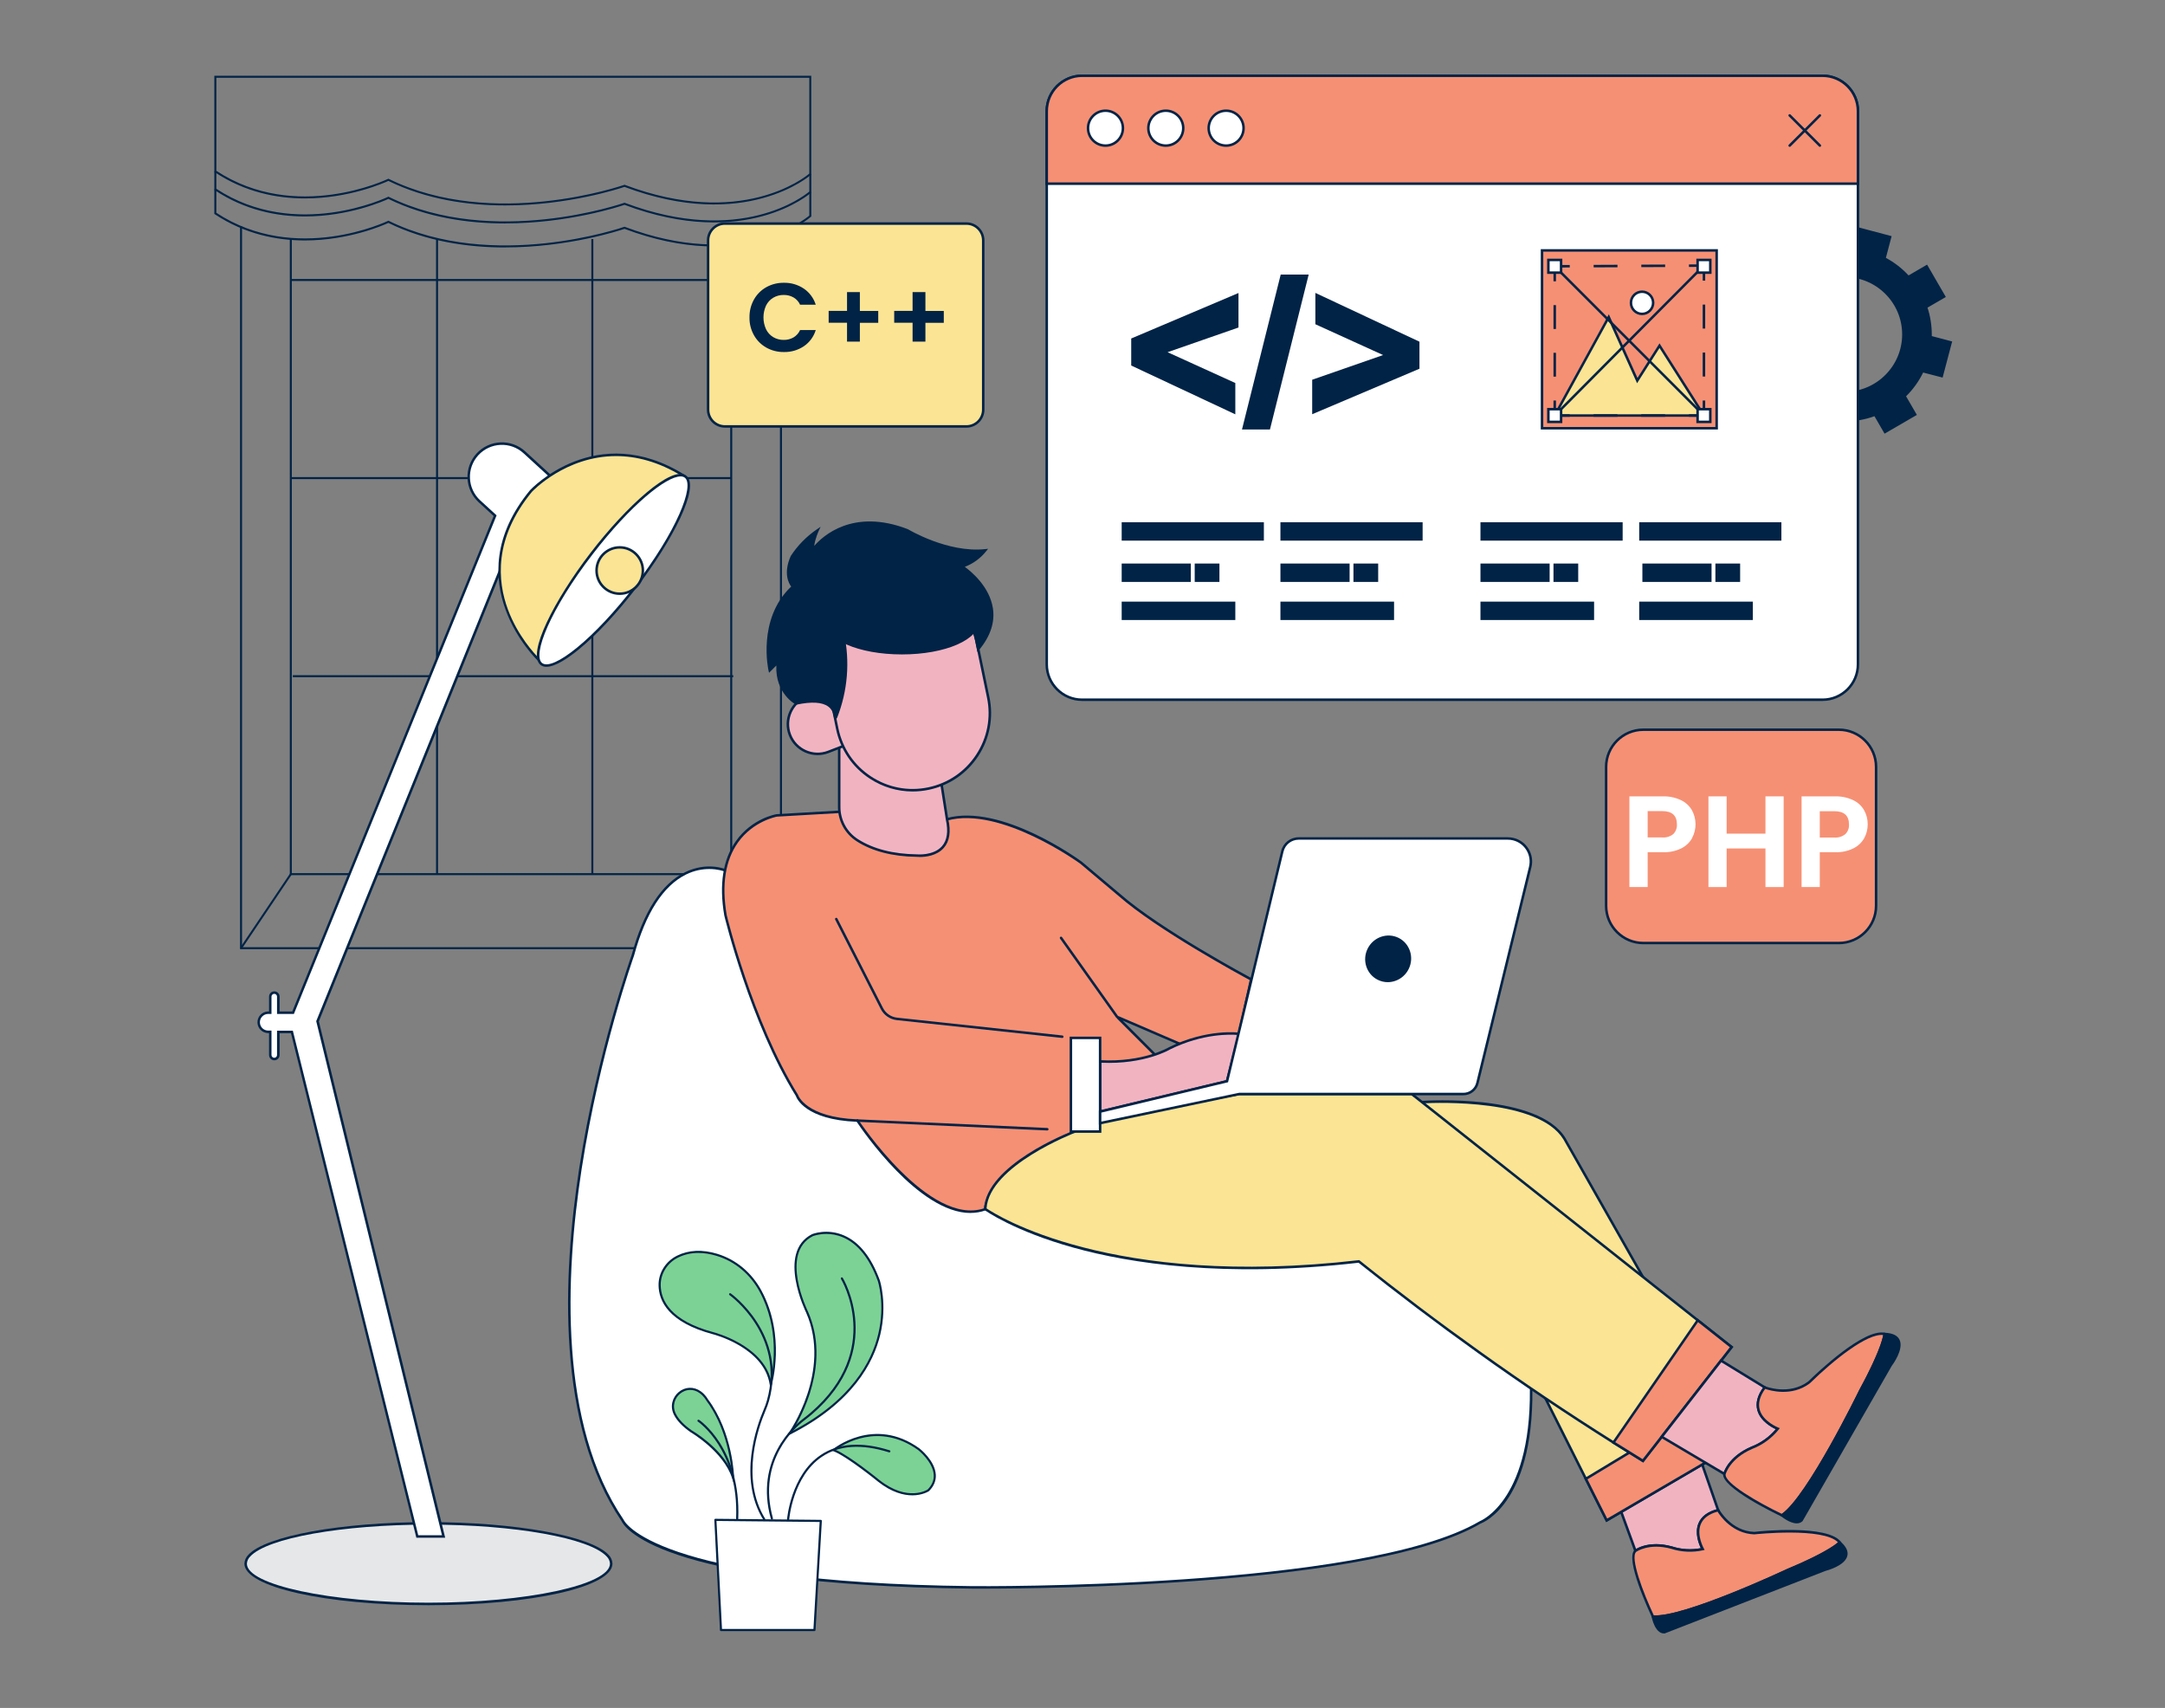 <?xml version="1.0" encoding="UTF-8"?>
<svg xmlns="http://www.w3.org/2000/svg" id="a" width="865.76" height="682.89" viewBox="0 0 865.76 682.89">
  <rect x="0" y="0" width="865.76" height="682.89" fill="#808080" stroke="none"/>
  <g>
    <path d="M202.01,82.14c-14.93,0-31.46-2.37-46.7-9.81-1.74,.81-15.69,7-33.37,7.01-11.24,0-23.98-2.5-36.05-10.49l-.18-.12V30.29h238.7v39.48l-.13,.12c-.26,.23-26.18,23.01-74.56,4.83-1.9,.65-22.5,7.42-47.71,7.42Zm-46.69-10.69l.18,.09c41.77,20.49,93.58,2.57,94.1,2.38l.14-.05,.14,.05c46.25,17.44,71.71-2.79,73.75-4.51V31.09H86.52v37.21c31.79,20.87,68.26,3.41,68.63,3.23l.18-.09Z" fill="#002346"></path>
    <path d="M202.01,89.34c-14.93,0-31.46-2.37-46.7-9.81-1.74,.81-15.69,7-33.37,7.01-11.24,0-23.98-2.5-36.05-10.49l-.18-.12v-7.42h.8v6.98c31.79,20.87,68.26,3.41,68.63,3.23l.18-.09,.18,.09c41.77,20.49,93.58,2.57,94.1,2.38l.14-.05,.14,.05c46.25,17.44,71.71-2.79,73.75-4.51v-7.02h.8v7.38l-.13,.12c-.26,.23-26.18,23.01-74.56,4.83-1.9,.65-22.5,7.42-47.71,7.42Z" fill="#002346"></path>
    <path d="M202.01,98.94c-14.93,0-31.46-2.37-46.7-9.81-1.74,.81-15.69,7-33.37,7.01-11.24,0-23.98-2.5-36.05-10.49l-.18-.12v-9.82h.8v9.38c31.79,20.87,68.26,3.41,68.63,3.23l.18-.09,.18,.09c41.77,20.49,93.58,2.57,94.1,2.38l.14-.05,.14,.05c46.25,17.44,71.71-2.79,73.75-4.51v-9.42h.8v9.78l-.13,.12c-.26,.23-26.18,23.01-74.56,4.83-1.9,.65-22.5,7.42-47.71,7.42Z" fill="#002346"></path>
    <polygon points="312.7 379.51 95.99 379.51 95.99 90.48 96.79 90.48 96.79 378.71 311.9 378.71 311.9 93.19 312.7 93.19 312.7 379.51" fill="#002346"></polygon>
    <polygon points="292.81 349.91 115.89 349.91 115.89 95.58 116.69 95.58 116.69 349.11 292.01 349.11 292.01 97.92 292.81 97.92 292.81 349.91" fill="#002346"></polygon>
    <rect x="116.29" y="111.55" width="176.13" height=".8" fill="#002346"></rect>
    <rect x="116.29" y="190.76" width="176.13" height=".8" fill="#002346"></rect>
    <rect x="117.09" y="269.96" width="176.13" height=".8" fill="#002346"></rect>
    <rect x="174.37" y="95.58" width=".8" height="253.93" fill="#002346"></rect>
    <rect x="236.47" y="95.58" width=".8" height="253.93" fill="#002346"></rect>
    <rect x="88.51" y="363.91" width="35.66" height=".8" transform="translate(-255.28 249.14) rotate(-56.06)" fill="#002346"></rect>
    <rect x="301.96" y="346.48" width=".8" height="35.66" transform="translate(-151.78 230.52) rotate(-33.89)" fill="#002346"></rect>
  </g>
  <rect x="484.71" y="87.75" width="83.06" height="100.75" fill="#ebebeb"></rect>
  <rect x="494.2" y="96.95" width="64.08" height="82.36" fill="#fff"></rect>
  <rect x="494.2" y="96.95" width="2.5" height="82.36" fill="#dbdbdb"></rect>
  <rect x="567.79" y="87.75" width="2.5" height="100.75" fill="#dbdbdb"></rect>
  <rect x="515.68" y="108.3" width="15.1" height="45.02" fill="#dbdbdb"></rect>
  <path d="M550.16,161.78h-41.88v-23.6h41.88v23.6Zm-40.32-1.55h38.74v-20.5h-38.74v20.5Z" fill="#ebebeb"></path>
  <rect x="724.57" y="96.95" width="2.5" height="82.36" fill="#dbdbdb"></rect>
  <rect x="599.89" y="87.75" width="83.06" height="100.75" fill="#ebebeb"></rect>
  <rect x="609.38" y="96.95" width="64.08" height="82.36" fill="#fff"></rect>
  <rect x="609.38" y="96.95" width="2.5" height="82.36" fill="#dbdbdb"></rect>
  <rect x="682.96" y="87.75" width="2.5" height="100.75" fill="#dbdbdb"></rect>
  <rect x="635.21" y="118.24" width="12.95" height="32.74" fill="#ebebeb"></rect>
  <path d="M662.58,161.46h-36.33v-24.12h36.33v24.12Zm-34.77-1.55h33.22v-21h-33.23v21Z" fill="#dbdbdb"></path>
  <g>
    <path d="M772,134.76v-1c0-3.74-.61-7.46-1.81-11l7.25-4.21-7-12.06-7.32,4.26c-2.73-3.01-5.97-5.52-9.57-7.4l2.27-8.58-13.48-3.57-2.22,8.37c-.79,0-1.6-.08-2.41-.08-3.25,0-6.48,.45-9.6,1.36l-4.53-7.9-12.06,7,4.29,7.38c-3.44,2.86-6.29,6.36-8.38,10.31l-8.76-2.33-3.57,13.48,8.44,2.24c-.07,.88-.1,1.77-.1,2.67,0,3.62,.56,7.23,1.69,10.67l-7.46,4.33,7,12.06,7.4-4.3c3.02,3.41,6.69,6.19,10.8,8.17l-2.08,7.86,13.48,3.57,2.14-8.09h1.31c4.12,0,8.2-.73,12.06-2.18l4,6.91,12.06-7-4.26-7.34c2.98-2.87,5.41-6.26,7.19-10l7.7,2,3.57-13.48-8.04-2.12Zm-34.29,22.38c-12.94,0-23.43-10.49-23.43-23.43s10.49-23.43,23.43-23.43c12.94,0,23.43,10.49,23.43,23.43s-10.49,23.43-23.43,23.43h0Z" fill="#002346"></path>
    <path d="M734.63,176.67l-14.45-3.83,2.1-7.95c-3.91-1.94-7.38-4.56-10.31-7.8l-7.48,4.35-7.5-12.92,7.54-4.38c-1.06-3.38-1.6-6.89-1.59-10.44,0-.8,.02-1.56,.07-2.29l-8.52-2.26,3.83-14.45,8.86,2.36c2.04-3.76,4.73-7.06,7.99-9.84l-4.33-7.45,12.93-7.5,4.59,8c3.03-.84,6.16-1.27,9.31-1.27,.44,0,.86,.02,1.29,.04,.26,.01,.52,.03,.78,.03l2.25-8.48,14.45,3.83-2.3,8.68c3.41,1.83,6.46,4.19,9.08,7.02l7.4-4.31,7.5,12.93-7.33,4.26c1.14,3.48,1.71,7.1,1.71,10.77v.61l8.15,2.15-3.82,14.44-7.78-2.02c-1.73,3.54-4.03,6.73-6.83,9.5l4.32,7.44-12.92,7.5-4.04-6.98c-3.79,1.37-7.75,2.07-11.79,2.07h-.97l-2.17,8.2Zm-13.22-4.54l12.51,3.31,2.11-7.98h1.74c4.06,0,8.04-.72,11.83-2.15l.4-.15,3.96,6.84,11.19-6.5-4.21-7.25,.28-.27c2.95-2.84,5.33-6.16,7.08-9.85l.18-.37,7.62,1.98,3.31-12.52-7.93-2.09v-1.39c0-3.69-.59-7.34-1.78-10.84l-.13-.39,7.17-4.16-6.5-11.19-7.24,4.21-.27-.3c-2.7-2.98-5.87-5.43-9.43-7.29l-.35-.19,2.25-8.48-12.51-3.31-2.19,8.26h-.38c-.4,0-.81-.02-1.21-.04-.41-.02-.81-.04-1.24-.04-3.19,0-6.35,.45-9.41,1.34l-.38,.11-4.48-7.81-11.19,6.5,4.25,7.31-.33,.27c-3.41,2.83-6.19,6.25-8.26,10.16l-.19,.35-8.66-2.3-3.31,12.51,8.36,2.22-.03,.42c-.07,.84-.1,1.7-.1,2.63,0,3.58,.55,7.11,1.67,10.51l.12,.38-7.38,4.28,6.5,11.19,7.32-4.25,.27,.31c2.99,3.38,6.57,6.09,10.64,8.05l.37,.18-2.06,7.78Zm16.31-14.49c-13.2,0-23.93-10.73-23.93-23.93s10.73-23.93,23.93-23.93,23.93,10.73,23.93,23.93-10.74,23.93-23.93,23.93Zm0-46.86c-12.64,0-22.93,10.29-22.93,22.93s10.29,22.93,22.93,22.93,22.93-10.29,22.93-22.93-10.29-22.93-22.93-22.93Z" fill="#002346"></path>
  </g>
  <g>
    <path d="M680.89,619.36c-4.13,.92-8.43,.72-12.45-.58-9.34-2.56-14.46,1.3-14.46,1.3l-9.61-26.32,36.2-8.54,6.48,18.59c-13.15,3.36-6.16,15.55-6.16,15.55Z" fill="#f2b3c1"></path>
    <path d="M653.75,620.88l-.23-.63-9.8-26.85,37.19-8.77,6.81,19.53-.53,.13c-3.64,.93-6.01,2.64-7.04,5.07-1.84,4.35,1.16,9.69,1.19,9.75l.34,.59-.66,.15c-4.21,.94-8.61,.73-12.71-.59-8.95-2.45-13.96,1.19-14.01,1.22l-.54,.4Zm8.49-3.49c1.83,0,3.95,.25,6.34,.9,3.75,1.21,7.73,1.45,11.57,.71-.78-1.6-2.6-6.07-.93-10.02,1.11-2.62,3.52-4.47,7.19-5.51l-6.15-17.66-35.21,8.31,9.2,25.2c1.1-.65,3.81-1.92,7.99-1.92Z" fill="#002346"></path>
  </g>
  <g>
    <path d="M735.68,616.71s-3.11,3.7-21,11.13c0,0-41.73,19.66-53.69,18.48,0,0-10.8-22.8-7-26.24,0,0,5.12-3.86,14.46-1.3,4.02,1.3,8.32,1.5,12.45,.58,0,0-7-12.19,6.16-15.55,0,0,4.74,8.85,14.4,9.18-.01,0,28.86-3.14,34.22,3.72Z" fill="#f69074"></path>
    <path d="M662.11,646.87c-.41,0-.8-.02-1.16-.05l-.28-.03-.12-.26c-1.12-2.37-10.84-23.24-6.88-26.82,.25-.19,5.46-4.01,14.93-1.41,3.75,1.21,7.73,1.45,11.57,.71-.78-1.6-2.6-6.07-.93-10.02,1.16-2.74,3.76-4.65,7.72-5.66l.38-.1,.19,.34c.05,.09,4.73,8.6,13.98,8.92h0c2.76-.35,29.25-2.93,34.6,3.91l.25,.32-.26,.31c-.13,.15-3.39,3.88-21.19,11.27-1.64,.77-39.57,18.57-52.77,18.57Zm-.78-1.02c12.05,.83,52.74-18.26,53.15-18.46,14.79-6.14,19.41-9.71,20.53-10.71-5.83-6.13-33.2-3.23-33.48-3.19-8.79-.3-13.67-7.43-14.7-9.1-3.44,.95-5.69,2.62-6.68,4.98-1.84,4.36,1.16,9.69,1.19,9.74l.34,.59-.66,.15c-4.21,.94-8.61,.73-12.71-.59-8.95-2.45-13.96,1.19-14.01,1.22-2.53,2.29,2.77,16.32,7.03,25.37Z" fill="#002346"></path>
  </g>
  <g>
    <path d="M729.88,627.59l-64.3,25c-3.4,.25-4.63-6.26-4.63-6.26,12,1.18,53.69-18.48,53.69-18.48,17.89-7.43,21-11.13,21-11.13,8.48,7.34-5.76,10.87-5.76,10.87Z" fill="#002346"></path>
    <path d="M665.39,653.1c-3.62,0-4.87-6.4-4.93-6.67l-.12-.66,.66,.07c11.72,1.14,53.01-18.24,53.43-18.43,17.46-7.25,20.8-10.97,20.83-11l.33-.38,.38,.32c2.27,1.97,3.2,3.89,2.76,5.72-.95,3.96-8.08,5.85-8.7,6.01l-64.34,25.02h-.07c-.08,.01-.16,.01-.23,.01Zm-3.8-6.22c.48,1.92,1.81,5.3,3.89,5.22l64.29-24.99c.07-.02,7.17-1.82,8-5.28,.32-1.35-.38-2.83-2.1-4.42-1.22,1.11-5.94,4.72-20.83,10.91-1.63,.77-39.53,18.57-52.77,18.57-.17,0-.33,0-.48,0Z" fill="#002346"></path>
  </g>
  <g>
    <path d="M568.58,440.67s46.09-3.14,57,14.58l69.27,122-52.36,30.64-48.77-97.12-25.14-70.1Z" fill="#fbe493"></path>
    <path d="M642.29,608.59l-49.01-97.6-25.39-70.78,.66-.04c1.9-.13,46.52-2.96,57.46,14.82l69.52,122.44-53.25,31.16Zm-73.01-167.46l24.92,69.47,48.51,96.59,51.47-30.12-69.03-121.57c-9.92-16.1-50.19-14.65-55.87-14.37Z" fill="#002346"></path>
  </g>
  <g>
    <polygon points="642.49 607.88 634.15 591.28 685.27 560.4 694.85 577.28 642.49 607.88" fill="#f69074"></polygon>
    <path d="M642.29,608.58l-8.79-17.49,51.96-31.38,10.08,17.76-53.25,31.12Zm-7.48-17.11l7.89,15.71,51.47-30.08-9.08-16-50.28,30.38Z" fill="#002346"></path>
  </g>
  <g>
    <path d="M289.95,347.98s-24.81-10.32-36.89,34c0,0-54.48,151.82-4.08,225.93,0,0,9.92,25.33,139.7,26.76,0,0,156.35,1.66,203.27-26,0,0,22.14-8,20.23-57.73l-43.6-82.47-158.74-24-119.89-96.49Z" fill="#fff"></path>
    <path d="M392.92,635.19c-2.61,0-4.1-.01-4.24-.01-126.87-1.4-139.42-25.36-140.14-27.02-26.1-38.42-23.6-97.92-16.91-141.07,7.24-46.73,20.83-84.89,20.96-85.27,4.72-17.31,11.92-28.46,21.39-33.1,8.65-4.23,15.86-1.32,16.16-1.19l.12,.07,119.78,96.41,158.86,24.02,.12,.22,43.65,82.57v.11c1.91,49.53-19.64,57.89-20.56,58.22-42.09,24.82-173.81,26.04-199.2,26.04Zm-109.29-287.73c-2.6,0-5.82,.49-9.24,2.17-9.19,4.51-16.21,15.44-20.85,32.49-.15,.42-13.7,38.5-20.93,85.14-6.66,42.99-9.16,102.24,16.78,140.38l.05,.1c.1,.25,11.71,25.04,139.24,26.44,1.56,.02,156.75,1.34,203.01-25.93,.3-.12,21.82-8.56,19.99-57.17l-43.43-82.15-158.62-23.98-.11-.08-119.83-96.44c-.4-.15-2.72-.97-6.06-.97Z" fill="#002346"></path>
  </g>
  <g>
    <path d="M335.58,324.59l-24.94,1.43s-26.58,4.43-20.54,39.87c0,0,10.07,42.29,28.59,72.09,0,0,2.82,9.26,24.17,10.06,0,0,28.59,43.5,51.14,35.44,0,0-.6-14.29,35.84-31l35-27.78-17.7-17.71c-.09-.09,.01-.24,.13-.19l28.65,12.33,19.53-5.72,4.88-21.83s-36.24-19.3-52.75-33.8l-15.3-12.88s-31.82-23.32-53.57-17.32l-43.13-3Z" fill="#f69074"></path>
    <path d="M388.1,484.99c-20.68,0-43.27-33.1-45.51-36.46-20.52-.84-24.03-9.41-24.35-10.34-18.33-29.53-28.52-71.76-28.62-72.19-2.11-12.4-.53-22.4,4.7-29.76,6.4-8.99,15.84-10.66,16.24-10.72l25.02-1.44h.03s43.04,3,43.04,3c21.73-5.91,52.61,16.47,53.92,17.42l15.33,12.9c16.28,14.3,52.3,33.55,52.66,33.74l.34,.18-5.03,22.49-19.99,5.85-26.97-11.61,16.67,16.68-35.54,28.19c-35.58,16.32-35.55,30.39-35.55,30.53v.36s-.33,.12-.33,.12c-1.99,.71-4.02,1.04-6.07,1.04Zm-52.52-159.9l-24.91,1.43s-9.4,1.67-15.55,10.32c-5.07,7.13-6.59,16.87-4.53,28.96,.09,.39,10.26,42.52,28.52,71.91l.05,.12c.03,.09,3.05,8.93,23.71,9.71h.26s.14,.23,.14,.23c.28,.43,28.37,42.67,50.23,35.35,.16-2.44,2.61-15.72,36.07-31.07l34.51-27.39-17.3-17.31c-.21-.21-.24-.54-.07-.78,.17-.25,.48-.34,.75-.22l28.48,12.26,19.07-5.59,4.73-21.17c-3.71-2-36.99-20.06-52.51-33.69l-15.29-12.87c-.29-.21-31.84-23.09-53.12-17.22l-.08,.02h-.09s-43.1-3-43.1-3Z" fill="#002346"></path>
  </g>
  <g>
    <path d="M439.92,444.45l50.75-12.15,4.83-18.93s-12.49-1.77-27.79,5.76c0,0-10.07,6.19-27.79,5.25v20.07Z" fill="#f2b3c1"></path>
    <path d="M439.42,445.09v-21.23l.53,.03c17.33,.92,27.4-5.12,27.5-5.18,15.3-7.53,27.99-5.85,28.12-5.83l.55,.08-5.04,19.76-51.66,12.37Zm1-20.18v18.91l49.84-11.93,4.61-18.08c-2.58-.22-13.77-.71-26.94,5.77-.06,.04-10.18,6.11-27.51,5.33Z" fill="#002346"></path>
  </g>
  <g>
    <path d="M692.43,538.59l-35.44,45.5c-3.9-2.39-7.83-4.83-11.79-7.32-17.46-11-35.47-23-53.85-36.17-17-12.15-33-24.28-47.93-36.24-104.3,12.08-149.41-20.95-149.41-20.95,.81-17.72,35.84-31,35.84-31l4.23-3.35,61.42-11.66h69l91.28,72.19,23.13,18.3,13.52,10.7Z" fill="#fbe493"></path>
    <path d="M657.11,584.75l-.38-.23c-3.87-2.37-7.84-4.84-11.79-7.32-18.53-11.68-36.66-23.85-53.88-36.19-16.5-11.79-32.58-23.95-47.79-36.13-53.85,6.21-91.6,.18-113.8-5.98-24.12-6.69-35.64-15-35.75-15.08l-.22-.16v-.27c.82-17.61,33.85-30.56,36.1-31.42l4.27-3.38,61.54-11.68h69.27s.14,.1,.14,.1l128.32,101.5-36.02,46.24Zm-113.54-80.91l.16,.13c15.24,12.21,31.36,24.4,47.91,36.22,17.2,12.33,35.31,24.49,53.83,36.15,3.82,2.4,7.66,4.78,11.4,7.08l34.86-44.76-127.41-100.77h-68.83l-61.21,11.63-4.27,3.35c-.35,.13-34.37,13.23-35.5,30.28,3.55,2.42,49.62,32.19,148.84,20.7l.21-.02Z" fill="#002346"></path>
  </g>
  <g>
    <path d="M692.43,538.59l-35.44,45.5c-3.9-2.39-7.83-4.83-11.79-7.32l33.71-48.88,13.52,10.7Z" fill="#f69074"></path>
    <path d="M657.11,584.75l-.38-.23c-3.87-2.37-7.84-4.84-11.79-7.32l-.44-.28,.3-.43,34.01-49.32,14.33,11.34-36.02,46.24Zm-11.2-8.13c3.68,2.31,7.36,4.59,10.96,6.81l34.86-44.76-12.71-10.06-33.11,48.01Z" fill="#002346"></path>
  </g>
  <g>
    <path d="M710.96,571.24c-2.75,3.44-6.37,6.08-10.48,7.65-9.26,4-10.87,10.47-10.87,10.47l-25.11-14.88,23.73-30.47,17.49,10.72c-8.46,11.27,5.24,16.51,5.24,16.51Z" fill="#f2b3c1"></path>
    <path d="M689.94,590.13l-26.18-15.51,24.35-31.27,18.34,11.24-.33,.44c-2.34,3.11-3.14,6.02-2.38,8.65,1.36,4.73,7.34,7.07,7.4,7.09l.64,.25-.43,.53c-2.8,3.5-6.5,6.2-10.69,7.8-8.91,3.85-10.55,10.06-10.56,10.12l-.16,.65Zm-24.69-15.79l24.09,14.27c.66-1.76,3.16-6.81,10.95-10.18,3.84-1.47,7.23-3.88,9.87-6.99-1.67-.77-6.13-3.18-7.37-7.47-.81-2.82-.07-5.87,2.22-9.09l-16.65-10.2-23.11,29.67Z" fill="#002346"></path>
  </g>
  <g>
    <path d="M753.64,533.38s-.09,5-9.71,22.64c0,0-20.89,43-31.36,49.85,0,0-23.76-11.27-23-16.51,0,0,1.61-6.44,10.87-10.47,4.11-1.57,7.73-4.21,10.48-7.65,0,0-13.7-5.24-5.24-16.51,0,0,9.67,4,17.72-2,.04-.02,21.38-21.36,30.24-19.35Z" fill="#f69074"></path>
    <path d="M712.61,606.44l-.25-.12c-2.47-1.17-24.07-11.59-23.28-17.03,.08-.32,1.79-6.78,11.17-10.86,3.84-1.47,7.23-3.88,9.87-7-1.67-.77-6.13-3.18-7.37-7.47-.85-2.95,0-6.15,2.54-9.53l.23-.31,.36,.15c.09,.04,9.51,3.82,17.23-1.94l.06-.06c3.64-3.57,22.25-21.26,30.59-19.38l.4,.09v.41c-.01,.21-.21,5.32-9.78,22.87-.84,1.74-21.06,43.18-31.53,50.03l-.23,.15Zm-6.75-51.11c-2.17,3-2.89,5.81-2.16,8.36,1.36,4.73,7.34,7.06,7.4,7.09l.64,.24-.43,.53c-2.8,3.5-6.5,6.2-10.69,7.8-8.88,3.86-10.55,10.06-10.56,10.13-.5,3.49,13.06,11.33,22.47,15.81,10.31-7.17,30.75-49.07,30.95-49.49,7.93-14.54,9.35-20.48,9.61-22.01-6.26-.79-19.57,9.74-29.23,19.19-.15,.15-.16,.16-.23,.19-7.22,5.39-15.88,2.81-17.76,2.15Z" fill="#002346"></path>
  </g>
  <g>
    <path d="M756.06,545.87l-35.62,62c-2.6,2.41-7.87-2-7.87-2,10.47-6.84,31.36-49.85,31.36-49.85,9.62-17.63,9.71-22.64,9.71-22.64,11.68,.4,2.42,12.49,2.42,12.49Z" fill="#002346"></path>
    <path d="M718.49,609.09c-2.81,0-6.06-2.69-6.24-2.84l-.52-.43,.56-.37c10.23-6.69,30.98-49.22,31.18-49.65,9.39-17.21,9.66-22.38,9.66-22.43l.02-.5h.5c3.13,.12,5.13,1.07,5.96,2.82,1.79,3.8-2.75,9.94-3.14,10.46l-35.64,62.04-.06,.05c-.66,.61-1.46,.85-2.29,.85Zm-5.08-3.2c1.65,1.23,4.95,3.12,6.64,1.66l35.62-61.98c.05-.06,4.63-6.12,3.05-9.45-.62-1.31-2.18-2.05-4.63-2.21-.25,1.67-1.69,7.64-9.72,22.36-.83,1.71-20.35,41.74-30.96,49.63Z" fill="#002346"></path>
  </g>
  <g>
    <path d="M244.42,625.2c0,8.9-32.72,16.11-73.09,16.11s-73.1-7.21-73.1-16.11c.06-1.22,.59-2.37,1.47-3.22,6.77-7.35,36.26-12.89,71.63-12.89s64.86,5.54,71.63,12.89c.88,.85,1.4,2,1.46,3.22Z" fill="#e6e7e8"></path>
    <path d="M171.33,641.81c-41.27,0-73.6-7.3-73.6-16.61,.07-1.38,.65-2.64,1.62-3.58,6.95-7.54,37.22-13.03,71.98-13.03s65.03,5.49,72,13.05c.96,.92,1.53,2.18,1.59,3.54v.02c0,9.31-32.32,16.61-73.59,16.61Zm0-32.22c-34.5,0-64.47,5.35-71.26,12.73-.82,.78-1.28,1.81-1.34,2.91,0,8.44,33.25,15.58,72.6,15.58s72.56-7.14,72.59-15.6c-.05-1.09-.52-2.11-1.31-2.87-6.81-7.4-36.78-12.75-71.28-12.75Z" fill="#002346"></path>
  </g>
  <g>
    <path d="M210.41,217.59l18-19.6-18.71-17.14c-5.41-4.96-13.82-4.59-18.78,.82,0,0,0,0,0,0h0c-4.96,5.41-4.59,13.82,.82,18.78,0,0,0,0,0,0l6.26,5.73-80.8,198.73h-5.9v-6.44c0-.89-.72-1.61-1.61-1.61s-1.61,.72-1.61,1.61v6.44h-1c-2.11,.11-3.74,1.91-3.63,4.02,.1,1.96,1.67,3.53,3.63,3.63h1v9.27c0,.89,.72,1.61,1.61,1.61s1.61-.72,1.61-1.61h0v-9.24h5.43l50.15,201.74h10.5l-50.4-206,78.95-194.89,4.48,4.15Z" fill="#fff"></path>
    <path d="M178.02,614.83h-11.53l-.09-.38-50.05-201.36h-4.54v8.74c0,1.16-.95,2.11-2.11,2.11s-2.11-.95-2.11-2.11v-8.77h-.5c-2.25-.11-4.01-1.88-4.13-4.1-.06-1.15,.33-2.26,1.11-3.12,.78-.86,1.84-1.36,2.99-1.42h.53v-5.94c0-1.16,.95-2.11,2.11-2.11s2.11,.95,2.11,2.11v5.94h5.06l80.54-198.1-6-5.5c-5.61-5.14-5.99-13.88-.85-19.49,5.14-5.61,13.88-5.99,19.49-.85l19.08,17.48-18.68,20.34-4.32-4-78.62,194.07,50.51,206.46Zm-10.75-1h9.47l-50.29-205.54,79.28-195.71,4.64,4.3,17.32-18.86-18.34-16.8c-5.2-4.77-13.3-4.41-18.07,.79-4.77,5.2-4.42,13.31,.78,18.07l6.52,5.97-.13,.32-80.93,199.04h-6.74v-6.94c0-.61-.5-1.11-1.11-1.11s-1.11,.5-1.11,1.11v6.94h-1.5c-.86,.04-1.68,.43-2.28,1.09-.6,.66-.9,1.51-.85,2.4,.09,1.71,1.44,3.07,3.16,3.16h1.47s0,9.77,0,9.77c0,.61,.5,1.11,1.11,1.11s1.11-.5,1.11-1.11v-9.74h6.32l.09,.38,50.05,201.36Z" fill="#002346"></path>
  </g>
  <g>
    <path d="M335.58,294.49v28.18c-.01,5.36,2.7,10.36,7.21,13.26,4.76,3.05,12.3,6,23.83,6.16,0,0,15.7,1.61,12.08-14.5l-3.22-20.54-39.9-12.56Z" fill="#f2b3c1"></path>
    <path d="M367.82,342.64c-.71,0-1.17-.04-1.24-.05-9.69-.13-17.8-2.23-24.05-6.24-4.67-3.01-7.45-8.13-7.44-13.68v-28.86l40.85,12.86,3.27,20.85c1.13,5.01,.52,8.9-1.81,11.52-2.83,3.19-7.38,3.61-9.57,3.61Zm-31.73-47.47v27.5c-.01,5.22,2.6,10.01,6.98,12.84,6.09,3.9,14.02,5.95,23.57,6.08,.11,.01,6.61,.62,10.01-3.22,2.1-2.37,2.63-5.96,1.57-10.67l-3.18-20.27-38.95-12.26Z" fill="#002346"></path>
  </g>
  <g>
    <path d="M322.67,278.46l11.08-4.28h0l8.57,22.16h0l-11.08,4.28c-6.12,2.37-13-.68-15.36-6.8h0c-2.37-6.12,.68-13,6.8-15.36h0Z" fill="#f2b3c1"></path>
    <path d="M326.95,301.93c-1.7,0-3.4-.36-5.01-1.07-3.02-1.34-5.35-3.77-6.54-6.86-1.19-3.08-1.11-6.45,.23-9.47,1.34-3.02,3.77-5.35,6.86-6.54l11.55-4.46,8.93,23.1-11.55,4.46c-1.45,.56-2.96,.84-4.47,.84Zm-4.1-23c-5.85,2.26-8.78,8.86-6.51,14.72,2.26,5.85,8.87,8.78,14.72,6.51l10.62-4.1-8.21-21.23-10.61,4.1Z" fill="#002346"></path>
  </g>
  <g>
    <rect x="428.24" y="414.98" width="11.68" height="37.45" fill="#fff"></rect>
    <path d="M440.42,452.93h-12.68v-38.45h12.68v38.45Zm-11.68-1h10.68v-36.45h-10.68v36.45Z" fill="#002346"></path>
  </g>
  <g>
    <path d="M439.92,449.06l55.58-11.64h89.7c2.66,0,4.98-1.82,5.61-4.41l21.11-86.36c1.21-4.95-1.82-9.94-6.77-11.15-.73-.18-1.48-.27-2.23-.26h-83.58c-3.12,0-5.83,2.14-6.56,5.17l-22.11,91.89-50.75,12.15v4.61Z" fill="#fff"></path>
    <path d="M439.42,449.68v-5.62l50.84-12.17,22.04-91.59c.79-3.27,3.68-5.55,7.05-5.55h83.58c.8-.01,1.58,.09,2.35,.28,2.52,.62,4.65,2.18,6,4.4,1.35,2.22,1.75,4.83,1.13,7.35l-21.11,86.36c-.68,2.82-3.19,4.79-6.09,4.79h-89.65l-56.13,11.76Zm1-4.83v3.6l55.08-11.52h89.7c2.44,0,4.55-1.66,5.12-4.03l21.11-86.36c.55-2.26,.19-4.6-1.02-6.6-1.21-1.99-3.12-3.39-5.38-3.95-.69-.17-1.38-.25-2.11-.25h-83.58c-2.9,0-5.4,1.97-6.07,4.79l-22.18,92.19-50.66,12.13Z" fill="#002346"></path>
  </g>
  <g>
    <ellipse cx="555.1" cy="383.37" rx="8.86" ry="8.66" transform="translate(-35.45 709.5) rotate(-63.54)" fill="#002346"></ellipse>
    <path d="M554.94,392.7c-1.38,0-2.74-.32-4-.95-4.52-2.25-6.33-7.84-4.03-12.46h0c2.3-4.62,7.85-6.55,12.37-4.3,4.52,2.25,6.33,7.84,4.03,12.46-1.11,2.24-3.01,3.92-5.35,4.73-.99,.35-2.01,.52-3.02,.52Zm-7.14-12.96h0c-2.05,4.13-.45,9.12,3.58,11.12,1.95,.97,4.17,1.11,6.25,.38,2.09-.73,3.78-2.23,4.78-4.23,2.05-4.13,.45-9.11-3.58-11.12-4.03-2.01-8.98-.28-11.03,3.85Z" fill="#002346"></path>
  </g>
  <g>
    <path d="M215.58,263.96s-33.43-31-3.23-67.66c0,0,25.78-28.19,61.22-6l-57.99,73.66Z" fill="#fbe493"></path>
    <path d="M215.64,264.7l-.4-.37c-.34-.31-33.43-31.74-3.28-68.34,.28-.3,26.49-28.26,61.87-6.11l.47,.3-58.67,74.52Zm30.71-82.34c-20.23,0-33.44,14.08-33.63,14.28-15.42,18.72-13.75,35.91-9.62,47.03,3.92,10.58,10.74,17.85,12.44,19.54l57.3-72.78c-9.65-5.93-18.6-8.07-26.49-8.07Z" fill="#002346"></path>
  </g>
  <g>
    <ellipse cx="245.31" cy="228.04" rx="47.26" ry="11.03" transform="translate(-85.01 283.44) rotate(-52.43)" fill="#fff"></ellipse>
    <path d="M218.52,266.62c-.89,0-1.68-.22-2.33-.72-5.72-4.4,5.67-26.28,19.98-44.89,14.31-18.61,32.54-35.23,38.26-30.83,5.72,4.4-5.67,26.28-19.98,44.89-7.72,10.04-15.89,18.77-23.02,24.6-4.13,3.38-9.34,6.94-12.92,6.94Zm53.62-76.13c-5.74,0-19.94,11.35-35.17,31.14h0c-17.05,22.17-24.2,40.38-20.17,43.48,2.1,1.62,7.2-.64,14-6.21,7.07-5.78,15.18-14.46,22.86-24.44,17.05-22.17,24.2-40.38,20.17-43.48-.43-.33-1-.5-1.69-.5Z" fill="#002346"></path>
  </g>
  <g>
    <circle cx="247.82" cy="228.12" r="9.26" fill="#fbe493"></circle>
    <path d="M247.82,237.88c-5.38,0-9.76-4.38-9.76-9.76s4.38-9.76,9.76-9.76,9.76,4.38,9.76,9.76-4.38,9.76-9.76,9.76Zm0-18.52c-4.83,0-8.76,3.93-8.76,8.76s3.93,8.76,8.76,8.76,8.76-3.93,8.76-8.76-3.93-8.76-8.76-8.76Z" fill="#002346"></path>
  </g>
  <g>
    <rect x="418.58" y="30.29" width="324.39" height="249.48" rx="14.14" ry="14.14" fill="#fff"></rect>
    <path d="M728.83,280.27H432.72c-8.07,0-14.64-6.57-14.64-14.64V44.43c0-8.07,6.57-14.64,14.64-14.64h296.11c8.07,0,14.64,6.57,14.64,14.64v221.2c0,8.07-6.57,14.64-14.64,14.64ZM432.72,30.79c-7.52,0-13.64,6.12-13.64,13.64v221.2c0,7.52,6.12,13.64,13.64,13.64h296.11c7.52,0,13.64-6.12,13.64-13.64V44.43c0-7.52-6.12-13.64-13.64-13.64H432.72Z" fill="#002346"></path>
  </g>
  <g>
    <path d="M742.97,44.44v29H418.58v-29c0-7.81,6.33-14.14,14.14-14.15h296.11c7.81,0,14.14,6.34,14.14,14.15Z" fill="#f69074"></path>
    <path d="M743.47,73.94H418.08v-29.5c0-8.07,6.57-14.64,14.64-14.65h296.11c8.07,0,14.64,6.58,14.64,14.65v29.5Zm-324.39-1h323.39v-28.5c0-7.52-6.12-13.64-13.64-13.65H432.72c-7.52,0-13.64,6.13-13.64,13.65v28.5Z" fill="#002346"></path>
  </g>
  <g>
    <circle cx="442.07" cy="51.24" r="6.98" fill="#fff"></circle>
    <path d="M442.07,58.72c-4.12,0-7.48-3.36-7.48-7.48s3.36-7.48,7.48-7.48,7.48,3.36,7.48,7.48-3.36,7.48-7.48,7.48Zm0-13.96c-3.57,0-6.48,2.91-6.48,6.48s2.91,6.48,6.48,6.48,6.48-2.91,6.48-6.48-2.91-6.48-6.48-6.48Z" fill="#002346"></path>
  </g>
  <g>
    <circle cx="466.19" cy="51.24" r="6.98" fill="#fff"></circle>
    <path d="M466.19,58.72c-4.12,0-7.48-3.36-7.48-7.48s3.36-7.48,7.48-7.48,7.48,3.36,7.48,7.48-3.36,7.48-7.48,7.48Zm0-13.96c-3.57,0-6.48,2.91-6.48,6.48s2.91,6.48,6.48,6.48,6.48-2.91,6.48-6.48-2.91-6.48-6.48-6.48Z" fill="#002346"></path>
  </g>
  <g>
    <circle cx="490.31" cy="51.24" r="6.98" fill="#fff"></circle>
    <path d="M490.31,58.72c-4.12,0-7.48-3.36-7.48-7.48s3.36-7.48,7.48-7.48,7.48,3.36,7.48,7.48-3.36,7.48-7.48,7.48Zm0-13.96c-3.57,0-6.48,2.91-6.48,6.48s2.91,6.48,6.48,6.48,6.48-2.91,6.48-6.48-2.91-6.48-6.48-6.48Z" fill="#002346"></path>
  </g>
  <path d="M715.67,58.72c-.13,0-.26-.05-.35-.15-.2-.2-.2-.51,0-.71l12.07-12.06c.2-.2,.51-.2,.71,0s.2,.51,0,.71l-12.07,12.06c-.1,.1-.23,.15-.35,.15Z" fill="#002346"></path>
  <path d="M727.74,58.72c-.13,0-.26-.05-.35-.15l-12.07-12.06c-.2-.19-.2-.51,0-.71s.51-.2,.71,0l12.07,12.06c.2,.19,.2,.51,0,.71-.1,.1-.23,.15-.35,.15Z" fill="#002346"></path>
  <g>
    <rect x="616.64" y="100.12" width="69.83" height="71.1" fill="#f69074"></rect>
    <path d="M686.97,171.72h-70.83V99.62h70.83v72.1Zm-69.83-1h68.83V100.62h-68.83v70.1Z" fill="#002346"></path>
  </g>
  <g>
    <polygon points="621.72 166.14 643.31 126.78 654.73 152.18 663.62 138.21 681.39 166.14 621.72 166.14" fill="#fbe493"></polygon>
    <path d="M682.31,166.64h-61.43l22.48-40.98,11.45,25.47,8.81-13.85,18.68,29.36Zm-59.74-1h57.91l-16.86-26.5-8.97,14.09-11.39-25.33-20.7,37.74Z" fill="#002346"></path>
  </g>
  <g>
    <circle cx="656.64" cy="121.07" r="4.44" fill="#fff"></circle>
    <path d="M656.64,126.01c-2.72,0-4.94-2.22-4.94-4.94s2.22-4.94,4.94-4.94,4.94,2.22,4.94,4.94-2.22,4.94-4.94,4.94Zm0-8.88c-2.17,0-3.94,1.77-3.94,3.94s1.77,3.94,3.94,3.94,3.94-1.77,3.94-3.94-1.77-3.94-3.94-3.94Z" fill="#002346"></path>
  </g>
  <g>
    <polygon points="452.86 135.67 452.86 145.83 493.49 164.87 493.49 153.45 465.56 140.75 494.76 130.59 494.76 117.9 452.86 135.67" fill="#002346"></polygon>
    <path d="M493.99,165.66l-41.63-19.51v-10.81l42.9-18.19v13.8l-28.36,9.87,27.09,12.32v12.53Zm-40.63-20.14l39.63,18.57v-10.31l-28.77-13.08,30.04-10.45v-11.58l-40.9,17.35v9.51Z" fill="#002346"></path>
  </g>
  <g>
    <polygon points="567.13 147.1 567.13 136.94 526.5 117.9 526.5 129.32 554.43 142.02 525.23 152.18 525.23 164.87 567.13 147.1" fill="#002346"></polygon>
    <path d="M524.73,165.63v-13.8l28.36-9.87-27.09-12.32v-12.53l41.63,19.51v10.81l-42.9,18.19Zm1-13.09v11.58l40.9-17.35v-9.51l-39.63-18.57v10.31l28.77,13.08-30.04,10.45Z" fill="#002346"></path>
  </g>
  <g>
    <polygon points="497.3 171.22 507.45 171.22 522.69 110.28 512.53 110.28 497.3 171.22" fill="#002346"></polygon>
    <path d="M507.84,171.72h-11.18l15.48-61.94h11.19l-15.49,61.94Zm-9.9-1h9.12l14.99-59.94h-9.13l-14.98,59.94Z" fill="#002346"></path>
  </g>
  <g>
    <rect x="449.05" y="209.31" width="55.86" height="6.35" fill="#002346"></rect>
    <path d="M505.41,216.16h-56.86v-7.35h56.86v7.35Zm-55.86-1h54.86v-5.35h-54.86v5.35Z" fill="#002346"></path>
  </g>
  <g>
    <rect x="449.05" y="241.05" width="44.44" height="6.35" fill="#002346"></rect>
    <path d="M493.99,247.9h-45.44v-7.35h45.44v7.35Zm-44.44-1h43.44v-5.35h-43.44v5.35Z" fill="#002346"></path>
  </g>
  <g>
    <rect x="512.53" y="241.05" width="44.44" height="6.35" fill="#002346"></rect>
    <path d="M557.47,247.9h-45.44v-7.35h45.44v7.35Zm-44.44-1h43.44v-5.35h-43.44v5.35Z" fill="#002346"></path>
  </g>
  <g>
    <rect x="592.52" y="241.05" width="44.44" height="6.35" fill="#002346"></rect>
    <path d="M637.46,247.9h-45.44v-7.35h45.44v7.35Zm-44.44-1h43.44v-5.35h-43.44v5.35Z" fill="#002346"></path>
  </g>
  <g>
    <rect x="656" y="241.05" width="44.44" height="6.35" fill="#002346"></rect>
    <path d="M700.94,247.9h-45.44v-7.35h45.44v7.35Zm-44.44-1h43.44v-5.35h-43.44v5.35Z" fill="#002346"></path>
  </g>
  <g>
    <rect x="449.05" y="225.82" width="26.66" height="6.35" fill="#002346"></rect>
    <path d="M476.21,232.67h-27.66v-7.35h27.66v7.35Zm-26.66-1h25.66v-5.35h-25.66v5.35Z" fill="#002346"></path>
  </g>
  <g>
    <rect x="478.25" y="225.82" width="8.89" height="6.35" fill="#002346"></rect>
    <path d="M487.64,232.67h-9.89v-7.35h9.89v7.35Zm-8.89-1h7.89v-5.35h-7.89v5.35Z" fill="#002346"></path>
  </g>
  <g>
    <rect x="512.53" y="225.82" width="26.66" height="6.35" fill="#002346"></rect>
    <path d="M539.69,232.67h-27.66v-7.35h27.66v7.35Zm-26.66-1h25.66v-5.35h-25.66v5.35Z" fill="#002346"></path>
  </g>
  <g>
    <rect x="541.73" y="225.82" width="8.89" height="6.35" fill="#002346"></rect>
    <path d="M551.12,232.67h-9.89v-7.35h9.89v7.35Zm-8.89-1h7.89v-5.35h-7.89v5.35Z" fill="#002346"></path>
  </g>
  <g>
    <rect x="592.52" y="225.82" width="26.66" height="6.35" fill="#002346"></rect>
    <path d="M619.68,232.67h-27.66v-7.35h27.66v7.35Zm-26.66-1h25.66v-5.35h-25.66v5.35Z" fill="#002346"></path>
  </g>
  <g>
    <rect x="621.72" y="225.82" width="8.89" height="6.35" fill="#002346"></rect>
    <path d="M631.11,232.67h-9.89v-7.35h9.89v7.35Zm-8.89-1h7.89v-5.35h-7.89v5.35Z" fill="#002346"></path>
  </g>
  <g>
    <rect x="657.27" y="225.82" width="26.66" height="6.35" fill="#002346"></rect>
    <path d="M684.43,232.67h-27.66v-7.35h27.66v7.35Zm-26.66-1h25.66v-5.35h-25.66v5.35Z" fill="#002346"></path>
  </g>
  <g>
    <rect x="686.47" y="225.82" width="8.89" height="6.35" fill="#002346"></rect>
    <path d="M695.86,232.67h-9.89v-7.35h9.89v7.35Zm-8.89-1h7.89v-5.35h-7.89v5.35Z" fill="#002346"></path>
  </g>
  <g>
    <rect x="512.53" y="209.31" width="55.86" height="6.35" fill="#002346"></rect>
    <path d="M568.89,216.16h-56.86v-7.35h56.86v7.35Zm-55.86-1h54.86v-5.35h-54.86v5.35Z" fill="#002346"></path>
  </g>
  <g>
    <rect x="592.52" y="209.31" width="55.86" height="6.35" fill="#002346"></rect>
    <path d="M648.88,216.16h-56.86v-7.35h56.86v7.35Zm-55.86-1h54.86v-5.35h-54.86v5.35Z" fill="#002346"></path>
  </g>
  <g>
    <rect x="656" y="209.31" width="55.86" height="6.35" fill="#002346"></rect>
    <path d="M712.36,216.16h-56.86v-7.35h56.86v7.35Zm-55.86-1h54.86v-5.35h-54.86v5.35Z" fill="#002346"></path>
  </g>
  <g>
    <rect x="283.16" y="89.39" width="110.02" height="81.11" rx="6.72" ry="6.72" fill="#fbe493"></rect>
    <path d="M386.46,171h-96.58c-3.98,0-7.22-3.24-7.22-7.22V96.11c0-3.98,3.24-7.22,7.22-7.22h96.58c3.98,0,7.22,3.24,7.22,7.22v67.67c0,3.98-3.24,7.22-7.22,7.22Zm-96.58-81.11c-3.43,0-6.22,2.79-6.22,6.22v67.67c0,3.43,2.79,6.22,6.22,6.22h96.58c3.43,0,6.22-2.79,6.22-6.22V96.11c0-3.43-2.79-6.22-6.22-6.22h-96.58Z" fill="#002346"></path>
  </g>
  <path d="M301.5,119.76c1.16-2.07,2.86-3.77,4.93-4.93,2.14-1.19,4.55-1.8,7-1.77,2.84-.07,5.64,.75,8,2.33,2.28,1.55,3.96,3.82,4.78,6.45h-6.26c-.55-1.22-1.47-2.24-2.62-2.91-1.19-.68-2.54-1.02-3.91-1-1.48-.03-2.94,.36-4.22,1.11-1.24,.75-2.23,1.83-2.87,3.13-1.37,3.01-1.37,6.46,0,9.47,.63,1.31,1.63,2.4,2.87,3.15,1.28,.75,2.74,1.14,4.22,1.11,1.37,.03,2.72-.32,3.91-1,1.15-.69,2.07-1.72,2.62-2.94h6.26c-.8,2.64-2.48,4.92-4.76,6.47-2.36,1.58-5.16,2.39-8,2.32-2.45,.03-4.86-.58-7-1.77-2.06-1.16-3.77-2.86-4.93-4.92-1.23-2.18-1.86-4.65-1.81-7.15-.04-2.5,.57-4.97,1.79-7.15Z" fill="#002346"></path>
  <path d="M351.2,129.07h-7.35v7.52h-5.13v-7.55h-7.35v-4.74h7.35v-7.51h5.13v7.54h7.35v4.74Z" fill="#002346"></path>
  <path d="M377.41,129.07h-7.35v7.52h-5.13v-7.55h-7.35v-4.74h7.35v-7.51h5.13v7.54h7.35v4.74Z" fill="#002346"></path>
  <g>
    <rect x="642.27" y="291.76" width="107.95" height="85.29" rx="14.88" ry="14.88" fill="#f69074"></rect>
    <path d="M735.34,377.55h-78.19c-8.48,0-15.38-6.9-15.38-15.38v-55.53c0-8.48,6.9-15.38,15.38-15.38h78.19c8.48,0,15.38,6.9,15.38,15.38v55.53c0,8.48-6.9,15.38-15.38,15.38Zm-78.19-85.29c-7.93,0-14.38,6.45-14.38,14.38v55.53c0,7.93,6.45,14.38,14.38,14.38h78.19c7.93,0,14.38-6.45,14.38-14.38v-55.53c0-7.93-6.45-14.38-14.38-14.38h-78.19Z" fill="#002346"></path>
  </g>
  <path d="M676.67,335.09c-.99,1.77-2.5,3.19-4.31,4.1-2.3,1.12-4.84,1.65-7.4,1.56h-6.08v13.92h-7.3v-36.26h13.35c2.47-.07,4.92,.43,7.16,1.46,1.85,.85,3.4,2.25,4.45,4,1.94,3.48,1.98,7.71,.1,11.22h.03Zm-7.56-1.59c1.03-1.03,1.57-2.46,1.47-3.91,0-3.53-1.98-5.3-5.93-5.29h-5.77v10.54h5.76c1.61,.14,3.21-.34,4.47-1.34Z" fill="#fff"></path>
  <path d="M713.26,318.41v36.26h-7.27v-15.43h-15.53v15.43h-7.27v-36.26h7.27v14.91h15.53v-14.91h7.27Z" fill="#fff"></path>
  <path d="M745.5,335.09c-1,1.77-2.5,3.2-4.32,4.1-2.3,1.12-4.84,1.65-7.4,1.56h-6.07v13.92h-7.28v-36.26h13.35c2.47-.07,4.92,.43,7.17,1.46,1.85,.85,3.4,2.25,4.44,4,1,1.75,1.51,3.74,1.48,5.76,0,1.91-.46,3.78-1.37,5.46Zm-7.56-1.59c1.02-1.02,1.55-2.43,1.45-3.87,0-3.53-1.97-5.3-5.92-5.29h-5.76v10.54h5.76c1.61,.13,3.21-.36,4.47-1.38Z" fill="#fff"></path>
  <rect x="651.06" y="94.11" width="1" height="84.39" transform="translate(94.45 500.64) rotate(-45)" fill="#002346"></rect>
  <rect x="609.27" y="135.67" width="84.58" height="1" transform="translate(95.56 502.14) rotate(-45.16)" fill="#002346"></rect>
  <polygon points="622.22 112.47 621.22 112.47 621.22 105.97 627.72 105.94 627.73 106.94 622.22 106.97 622.22 112.47" fill="#002346"></polygon>
  <path d="M622.22,150.59h-1v-9.53h1v9.53Zm0-19.06h-1v-9.53h1v9.53Z" fill="#002346"></path>
  <polygon points="627.72 166.64 621.22 166.64 621.22 160.14 622.22 160.14 622.22 165.64 627.72 165.64 627.72 166.64" fill="#002346"></polygon>
  <path d="M665.85,166.64h-9.53v-1h9.53v1Zm-19.06,0h-9.53v-1h9.53v1Z" fill="#002346"></path>
  <polygon points="681.89 166.64 675.39 166.64 675.39 165.64 680.89 165.64 680.89 160.14 681.89 160.14 681.89 166.64" fill="#002346"></polygon>
  <path d="M681.89,150.55h-1v-9.59h1v9.59Zm0-19.18h-1v-9.59h1v9.59Z" fill="#002346"></path>
  <polygon points="681.89 112.2 680.89 112.2 680.89 106.7 675.4 106.73 675.39 105.73 681.89 105.7 681.89 112.2" fill="#002346"></polygon>
  <path d="M637.28,106.9v-1s9.53-.04,9.53-.04v1s-9.53,.04-9.53,.04Zm19.06-.09v-1s9.53-.04,9.53-.04v1s-9.53,.04-9.53,.04Z" fill="#002346"></path>
  <g>
    <rect x="678.85" y="103.93" width="5.08" height="5.08" fill="#fff"></rect>
    <path d="M684.43,109.51h-6.08v-6.08h6.08v6.08Zm-5.08-1h4.08v-4.08h-4.08v4.08Z" fill="#002346"></path>
  </g>
  <g>
    <rect x="619.18" y="103.93" width="5.08" height="5.08" fill="#fff"></rect>
    <path d="M624.76,109.51h-6.08v-6.08h6.08v6.08Zm-5.08-1h4.08v-4.08h-4.08v4.08Z" fill="#002346"></path>
  </g>
  <g>
    <rect x="678.85" y="163.6" width="5.08" height="5.08" fill="#fff"></rect>
    <path d="M684.43,169.18h-6.08v-6.08h6.08v6.08Zm-5.08-1h4.08v-4.08h-4.08v4.08Z" fill="#002346"></path>
  </g>
  <g>
    <rect x="619.18" y="163.6" width="5.08" height="5.08" fill="#fff"></rect>
    <path d="M624.76,169.18h-6.08v-6.08h6.08v6.08Zm-5.08-1h4.08v-4.08h-4.08v4.08Z" fill="#002346"></path>
  </g>
  <g>
    <rect x="331.78" y="231.12" width="61.66" height="85.08" rx="30.83" ry="30.83" transform="translate(-47.99 79.29) rotate(-11.71)" fill="#f2b3c1"></rect>
    <path d="M364.93,316.46c-6.04,0-11.96-1.76-17.13-5.15-7-4.59-11.78-11.64-13.48-19.83l-4.75-22.93c-1.7-8.19-.1-16.56,4.49-23.56,4.59-7,11.64-11.78,19.83-13.48l.1,.49-.1-.49c16.91-3.51,33.53,7.4,37.04,24.32l4.75,22.93c1.7,8.19,.1,16.56-4.49,23.56-4.59,7-11.64,11.78-19.83,13.48-2.14,.44-4.29,.66-6.42,.66Zm-4.68-84.61c-2.03,0-4.1,.21-6.16,.63-7.93,1.64-14.75,6.28-19.2,13.05-4.45,6.77-5.99,14.87-4.35,22.8l4.75,22.93c1.64,7.93,6.28,14.75,13.05,19.2,6.77,4.45,14.87,5.99,22.8,4.35,7.93-1.64,14.75-6.28,19.2-13.05,4.45-6.77,5.99-14.87,4.35-22.8l-4.75-22.93c-2.97-14.31-15.62-24.18-29.69-24.18Z" fill="#002346"></path>
  </g>
  <g>
    <path d="M318.45,281.24s-8.61-4.39-7.4-16.47l-3.22,3.22s-4.83-20.54,9.26-33.43c0,0-4-4-.4-12.08,2.71-4.12,6.2-7.66,10.27-10.44,0,0-2.22,4.8-1.81,7.62,0,0,11.82-17.65,37.72-7.62,0,0,15.84,9.63,31.14,8-2.39,3-5.61,5.25-9.26,6.45,0,0,22.07,14.18,6.4,33.06l-.74-3.61s-.44-1.83-.83-3.16c0,0-4.43,1.49-7.65-3.74,0,0-22.15,1.21-28.59-2.42-.16,2.04,.97,3.97,2.82,4.84,0,0-10.07,4.83-19.33,.8,2.67,11.5,1.8,23.53-2.5,34.51-.07,.19-.36,.15-.38-.05-.45-4.49-4.1-7.88-15.5-5.48Z" fill="#002346"></path>
    <path d="M334.15,287.39s-.06,0-.1,0c-.32-.04-.57-.3-.6-.62-.19-1.88-.95-3.32-2.27-4.29-2.4-1.76-6.65-2.01-12.63-.75l-.17,.04-.16-.08c-.08-.04-8.25-4.34-7.77-15.61l-2.91,2.91-.21-.87c-.05-.21-4.66-20.63,9.06-33.59-.93-1.23-3.27-5.28-.17-12.24,2.8-4.26,6.3-7.82,10.45-10.65l1.49-1.02-.76,1.64s-1.55,3.38-1.78,6c3.25-3.77,15.38-15.21,37.42-6.68,.24,.13,15.95,9.56,30.91,7.97l1.19-.13-.75,.94c-2.26,2.83-5.2,4.99-8.57,6.28,2.5,1.82,9.88,7.84,11.23,16.53,.87,5.62-.99,11.24-5.53,16.71l-.67,.8-.95-4.63s-.35-1.44-.69-2.67c-1.3,.23-4.85,.37-7.57-3.82-2.66,.13-20.95,.91-27.82-2.12,.15,1.53,1.11,2.91,2.53,3.58l.95,.45-.95,.46c-.41,.19-9.76,4.59-18.85,1.17,2.45,11.35,1.51,23.04-2.73,33.87-.11,.27-.36,.44-.65,.44Zm-9.06-7.44c2.87,0,5.11,.58,6.68,1.73,1.27,.93,2.11,2.23,2.49,3.86,3.93-10.64,4.65-22.09,2.08-33.16l-.22-.97,.91,.4c7.38,3.21,15.4,.61,18.03-.42-1.49-1.09-2.36-2.91-2.21-4.8l.06-.78,.68,.39c6.24,3.52,28.1,2.37,28.32,2.36l.3-.02,.16,.25c2.98,4.84,7.02,3.54,7.06,3.53l.49-.17,.15,.5c.39,1.33,.83,3.17,.84,3.18l.53,2.58c3.86-4.97,5.43-10.04,4.65-15.08-1.52-9.82-11.5-16.35-11.6-16.41l-.88-.57,1-.33c3.18-1.05,6.01-2.9,8.25-5.37-14.91,1.03-30.08-8.08-30.23-8.18-25.16-9.73-36.93,7.3-37.04,7.47l-.72,1.08-.19-1.29c-.28-1.9,.54-4.57,1.18-6.27-3.43,2.57-6.36,5.69-8.73,9.3-3.36,7.56,.18,11.3,.34,11.45l.36,.37-.38,.35c-12.04,11.02-9.99,27.96-9.29,32.04l3.54-3.54-.14,1.39c-1.08,10.74,5.88,15.25,6.98,15.89,2.46-.51,4.65-.76,6.56-.76Z" fill="#002346"></path>
  </g>
  <path d="M424.8,415s-.04,0-.05,0l-66.1-7.12c-2.77-.3-5.18-1.96-6.45-4.44l-18.23-35.75c-.13-.25-.03-.55,.22-.67,.25-.12,.55-.03,.67,.22l18.23,35.75c1.11,2.18,3.23,3.64,5.66,3.9l66.1,7.12c.27,.03,.47,.28,.44,.55-.03,.26-.24,.45-.5,.45Z" fill="#002346"></path>
  <path d="M418.8,452s-.01,0-.02,0l-75.94-3.46c-.28-.01-.49-.25-.48-.52,.01-.27,.2-.48,.52-.48l75.94,3.46c.28,.01,.49,.25,.48,.52-.01,.27-.23,.48-.5,.48Z" fill="#002346"></path>
  <path d="M446.72,407.07c-.16,0-.31-.07-.41-.21l-22.42-31.57c-.16-.23-.11-.54,.12-.7,.22-.16,.54-.11,.7,.12l22.42,31.57c.16,.23,.11,.54-.12,.7-.09,.06-.19,.09-.29,.09Z" fill="#002346"></path>
  <g>
    <g>
      <path d="M333.33,579.8s15.97-13.43,34.09-.36c0,0,11.38,8.85,3.79,16.44,0,0-8.01,5.48-19.81-3.79,0,0-12.54-10.24-18.07-12.29Z" fill="#7cd295"></path>
      <path d="M364.81,597.88c-3.51,0-8.21-1.17-13.67-5.46-.13-.11-12.56-10.22-17.96-12.22l-.69-.25,.56-.47c.16-.14,16.43-13.49,34.61-.38,.27,.21,6.21,4.89,6.56,10.51,.15,2.41-.76,4.62-2.72,6.58-.08,.06-2.56,1.7-6.71,1.7Zm-30.63-18.19c5.79,2.54,17,11.67,17.49,12.07,11.42,8.97,19.22,3.83,19.3,3.77,1.71-1.72,2.54-3.71,2.41-5.87-.32-5.23-6.16-9.84-6.22-9.88-15.73-11.34-29.98-2.27-32.98-.09Z" fill="#002346"></path>
    </g>
    <g>
      <path d="M315.68,573.24s17.6-24.57,7.06-48.59c0,0-11.8-23.6,2.11-30.77,0,0,17.28-7.17,26.55,18.12,0,0,12.43,36.91-35.72,61.24Z" fill="#7cd295"></path>
      <path d="M314.33,574.4l1.01-1.41c.17-.24,17.33-24.65,7.02-48.18-.11-.22-11.82-24.04,2.3-31.32,.28-.12,6.12-2.47,12.92,.51,6.08,2.66,10.86,8.67,14.23,17.85,.03,.1,3.12,9.5,.21,21.74-2.68,11.28-11.12,27.38-36.14,40.02l-1.54,.78Zm16.12-81.03c-3.2,0-5.4,.89-5.43,.9-13.34,6.88-2.01,29.95-1.89,30.19,9.11,20.77-2.74,42.15-6.2,47.67,23.6-12.36,31.66-27.8,34.26-38.68,2.87-12.02-.14-21.22-.18-21.31-3.28-8.94-7.91-14.78-13.77-17.35-2.47-1.08-4.82-1.42-6.79-1.42Z" fill="#002346"></path>
    </g>
    <g>
      <path d="M270.94,502.43c-4.37,2.15-7.24,6.59-7.17,11.46,.09,6.09,3.82,14.47,21.46,19.18,0,0,20.68,5.12,22.99,20.48,0,0,5.71-19.02-4.02-37.19-3.73-6.96-9.93-12.34-17.49-14.63-4.74-1.44-10.41-1.93-15.76,.71Z" fill="#7cd295"></path>
      <path d="M308.08,555.49l-.28-1.88c-2.24-14.89-22.46-20.08-22.67-20.13-17.83-4.77-21.69-13.29-21.78-19.59-.07-4.94,2.84-9.59,7.41-11.84h0c4.67-2.3,10.08-2.55,16.07-.73,7.54,2.29,13.84,7.56,17.74,14.84,9.7,18.11,4.11,37.32,4.06,37.51l-.55,1.82Zm-28.81-54.52c-2.92,0-5.64,.62-8.13,1.85h0c-4.28,2.11-7,6.45-6.93,11.07,.09,6.01,3.83,14.15,21.14,18.78,.19,.05,19.28,4.93,22.91,18.94,1.11-5.17,3.37-20.47-4.43-35.04-3.79-7.08-9.91-12.21-17.23-14.43-2.56-.78-5-1.16-7.32-1.16Z" fill="#002346"></path>
    </g>
    <g>
      <path d="M269.96,565.63c1.06,2.02,3.03,4.27,6.42,6.64,0,0,13.31,7.72,16.77,18.61,0,0-.33-17.77-10.45-31.26,0,0-.88-1.66-2.68-2.96-5.96-4.29-13.47,2.46-10.06,8.96Z" fill="#7cd295"></path>
      <path d="M293.63,593.8l-.89-2.79c-3.37-10.61-16.45-18.3-16.58-18.37-3.16-2.21-5.36-4.5-6.58-6.82h0c-1.91-3.63-.53-7.19,1.69-9.12,2.62-2.28,6.15-2.43,8.99-.39,1.86,1.34,2.77,3.03,2.81,3.11,10.05,13.39,10.5,31.27,10.5,31.45l.05,2.92Zm-17.59-38.06c-1.68,0-3.18,.71-4.2,1.61-1.82,1.58-3.3,4.64-1.49,8.08h0c1.15,2.2,3.27,4.38,6.28,6.49,.48,.27,11.44,6.72,15.91,16.23-.54-5.49-2.59-18.16-10.17-28.27-.04-.07-.9-1.65-2.59-2.87-1.26-.91-2.54-1.27-3.73-1.27Z" fill="#002346"></path>
    </g>
    <g>
      <polygon points="286.07 607.69 288.31 651.73 325.69 651.73 328.22 608.11 286.07 607.69" fill="#fff"></polygon>
      <path d="M325.69,652.16h-37.38c-.23,0-.41-.18-.42-.4l-2.24-44.05c0-.12,.04-.23,.12-.32,.08-.08,.18-.13,.31-.13l42.15,.42c.12,0,.23,.05,.31,.14,.08,.08,.12,.2,.11,.31l-2.53,43.63c-.01,.22-.2,.4-.42,.4Zm-36.98-.85h36.58l2.48-42.78-41.25-.41,2.2,43.19Z" fill="#002346"></path>
    </g>
    <path d="M315.16,607.9s-.02,0-.03,0c-.23-.02-.41-.22-.39-.46,.01-.17,1.46-17.56,13.42-25.66,7.08-4.8,16.37-5.44,27.6-1.9,.22,.07,.35,.31,.28,.53s-.31,.35-.53,.28c-10.97-3.45-20.01-2.85-26.86,1.79-11.62,7.86-13.04,24.85-13.05,25.02-.02,.22-.2,.39-.42,.39Z" fill="#002346"></path>
    <path d="M308.67,607.61c-.19,0-.36-.12-.41-.31-6.62-23.68,9.41-37.4,12.7-39.92,.98-.75,2.13-1.64,3.23-2.59,29.12-25.06,12.28-53.13,12.1-53.41-.12-.2-.06-.46,.14-.59,.2-.12,.46-.06,.59,.14,.18,.29,17.41,28.95-12.27,54.5-1.12,.97-2.28,1.87-3.27,2.62-3.21,2.45-18.87,15.86-12.39,39.01,.06,.23-.07,.46-.3,.52-.04,.01-.08,.02-.12,.02Z" fill="#002346"></path>
    <path d="M305.64,607.92c-.14,0-.28-.07-.36-.2-10.3-16.6-2.62-37.75-.02-43.83,.65-1.53,1.12-2.81,1.45-4.03,7.24-26.06-14.76-41.87-14.98-42.03-.19-.13-.24-.4-.1-.59,.13-.19,.4-.24,.59-.1,.23,.16,22.71,16.3,15.31,42.95-.35,1.25-.82,2.57-1.49,4.14-2.56,5.99-10.12,26.8-.04,43.05,.12,.2,.06,.46-.14,.59-.07,.04-.15,.06-.22,.06Z" fill="#002346"></path>
    <path d="M294.8,607.65s-.01,0-.02,0c-.23,0-.42-.21-.41-.44,1.12-27.68-15.12-38.69-15.28-38.8-.2-.13-.25-.39-.12-.59,.13-.2,.39-.25,.59-.12,.17,.11,16.8,11.36,15.66,39.54,0,.23-.2,.41-.42,.41Z" fill="#002346"></path>
  </g>
  <g>
    <ellipse cx="360.68" cy="248.16" rx="30.5" ry="13" fill="#002346"></ellipse>
    <path d="M360.68,261.66c-17.38,0-31-5.93-31-13.5s13.62-13.5,31-13.5,31,5.93,31,13.5-13.62,13.5-31,13.5Zm0-26c-16.54,0-30,5.61-30,12.5s13.46,12.5,30,12.5,30-5.61,30-12.5-13.46-12.5-30-12.5Z" fill="#002346"></path>
  </g>
</svg>
